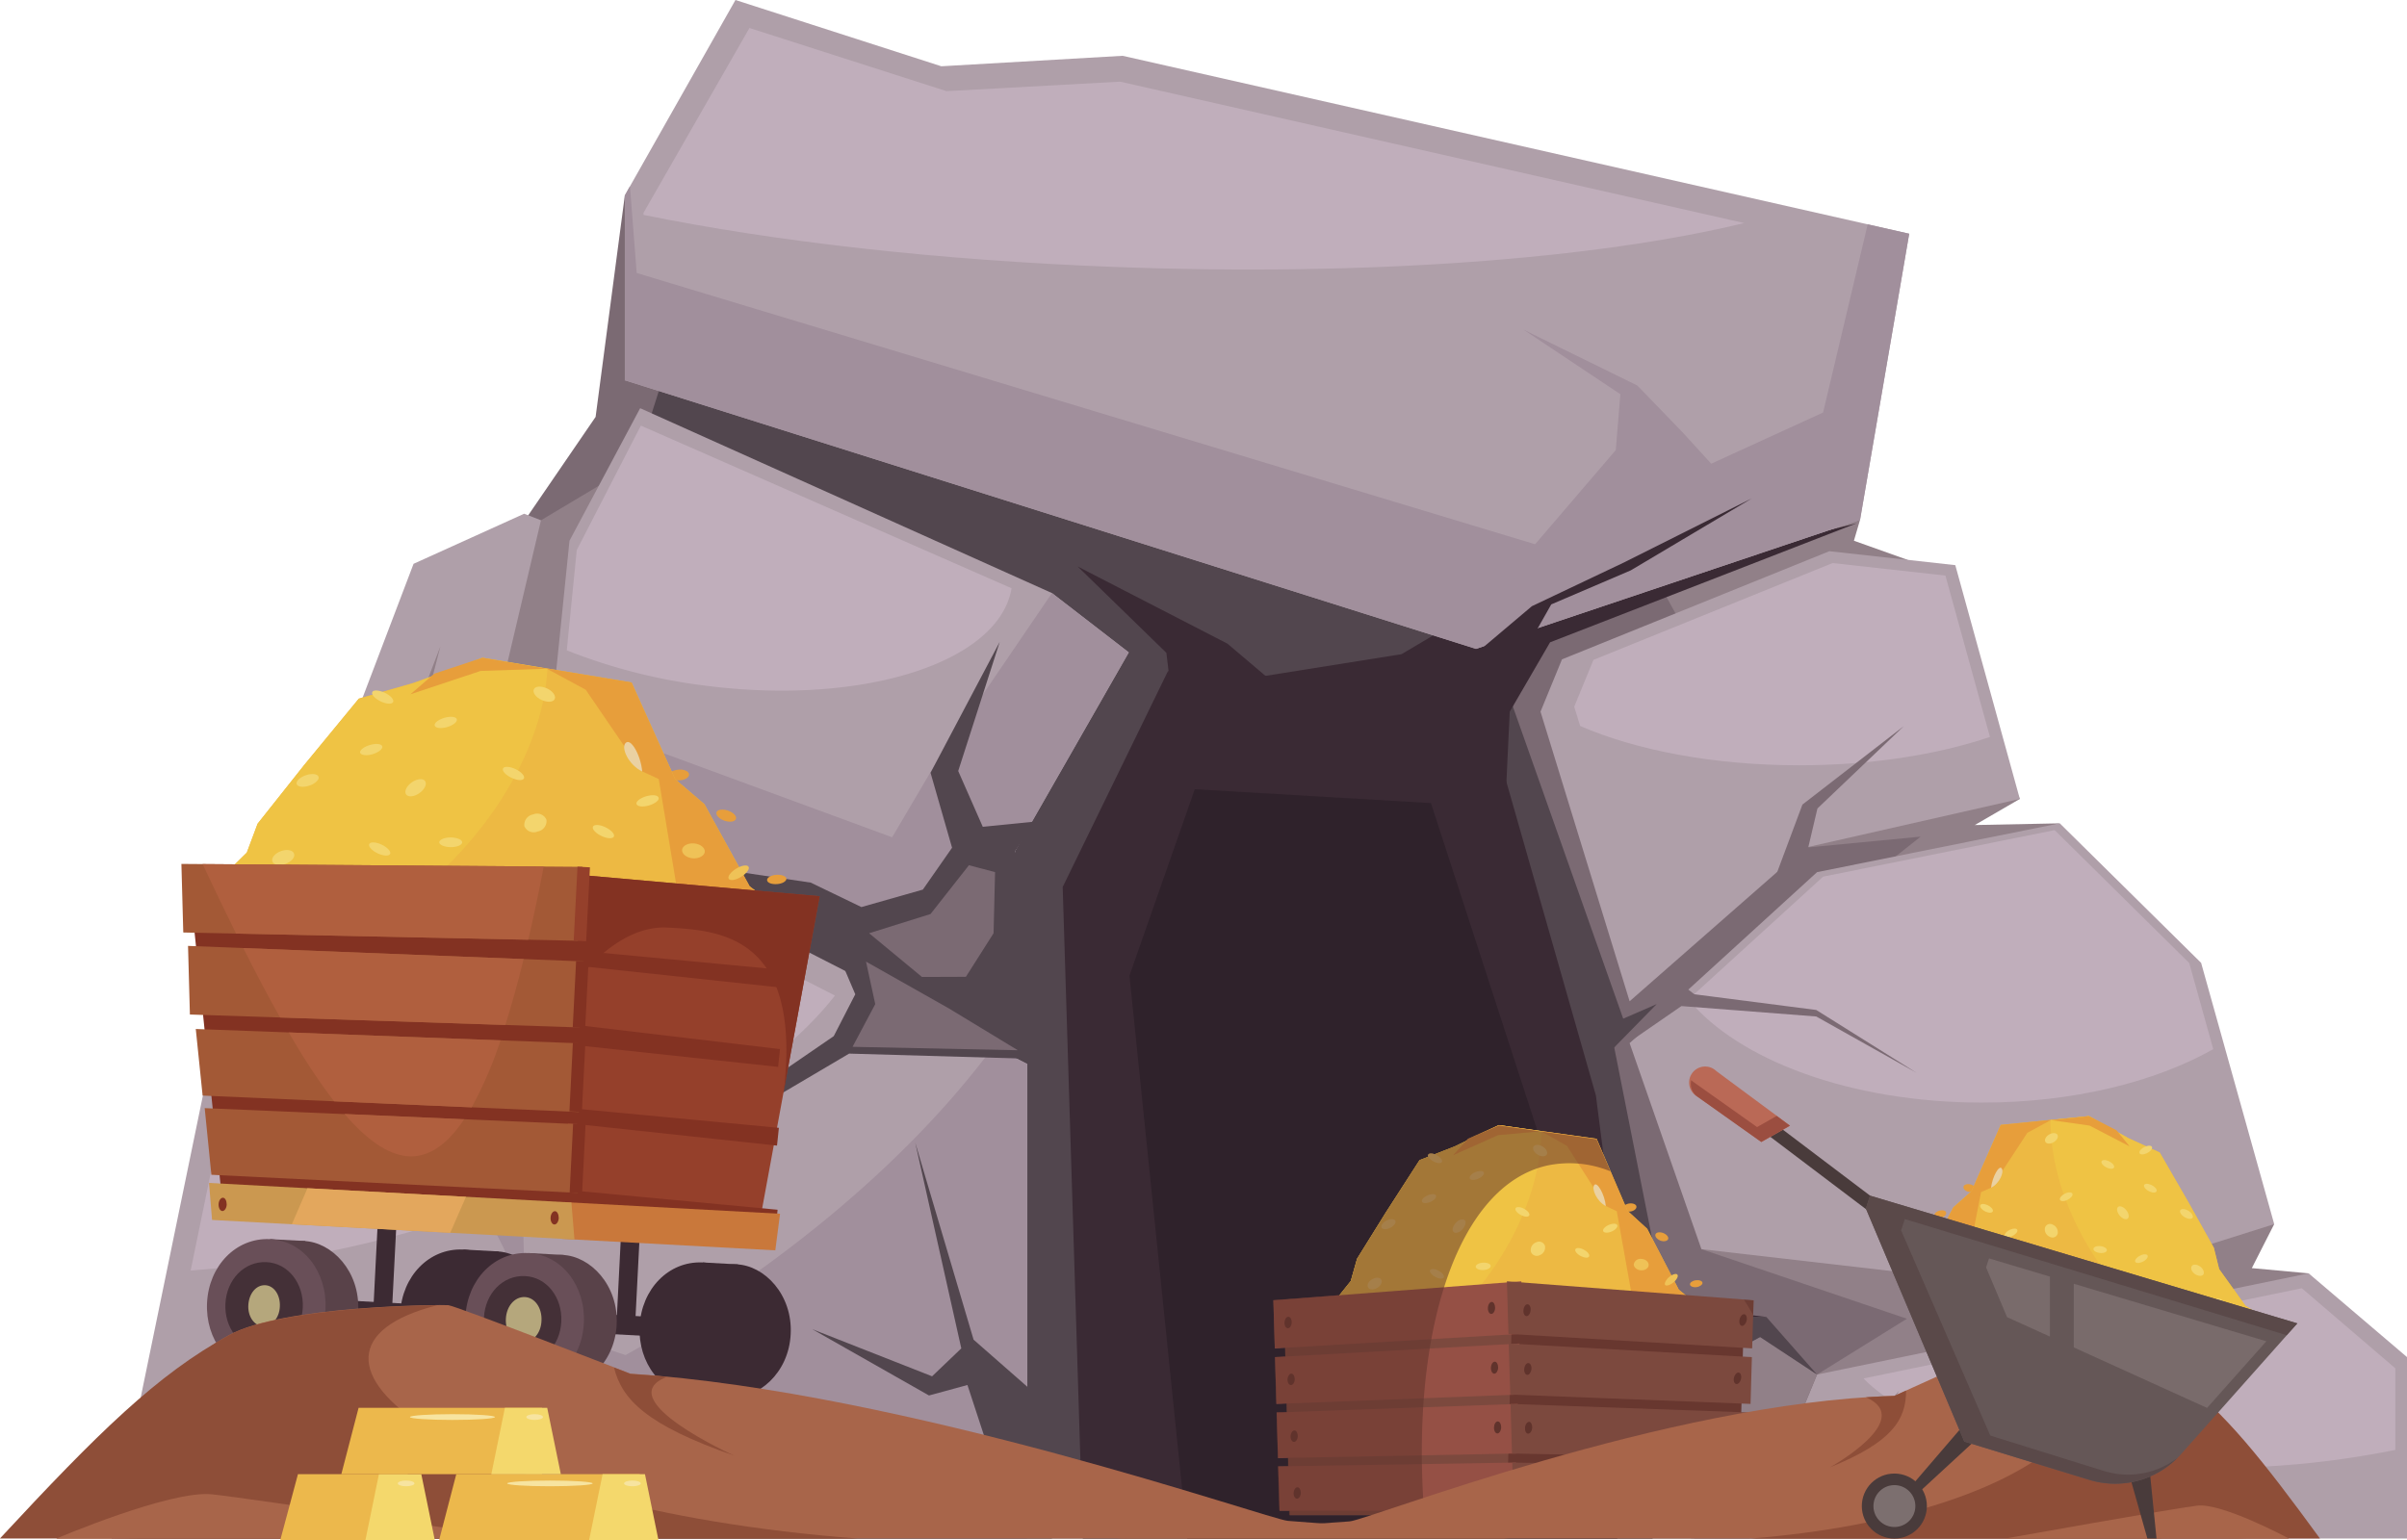 <svg xmlns="http://www.w3.org/2000/svg" xmlns:xlink="http://www.w3.org/1999/xlink" viewBox="0 0 450.6 288.47"><defs><style>.cls-1{fill:none;}.cls-2{isolation:isolate;}.cls-3{fill:#7b6a73;}.cls-4{fill:#52464e;}.cls-5{fill:#3a2a34;}.cls-6{fill:#2f222b;}.cls-7{fill:#918088;}.cls-8{fill:#af9fa9;}.cls-9{fill:#c0aebb;}.cls-10{fill:#a18f9c;}.cls-11{clip-path:url(#clip-path);}.cls-12{fill:#e79e3b;}.cls-13{fill:#edb943;}.cls-14{fill:#efc344;}.cls-15{fill:#ead1a2;}.cls-16{fill:#efc257;}.cls-17{fill:#f3d56d;}.cls-18{fill:#3c2a33;}.cls-19{fill:#95402b;}.cls-20{fill:#833222;}.cls-21{fill:#c9783b;}.cls-22{fill:#cb9850;}.cls-23{fill:#594249;}.cls-24{fill:#694f58;}.cls-25{fill:#443037;}.cls-26{fill:#b5a77c;}.cls-27{fill:#a35936;}.cls-28{fill:#b05f3e;}.cls-29{fill:#e3a75d;}.cls-30{fill:#a8654a;}.cls-31{fill:#8e4e38;}.cls-32{fill:#ecb84c;}.cls-33{fill:#f4d86c;}.cls-34{fill:#f7e4a0;}.cls-35{fill:#7c493e;}.cls-36{fill:#68372f;}.cls-37{fill:#955045;}.cls-38{fill:#60332c;}.cls-39{opacity:0.53;mix-blend-mode:multiply;}.cls-40{clip-path:url(#clip-path-2);}.cls-41{fill:#493b3b;}.cls-42{fill:#655757;}.cls-43{fill:#5a4949;}.cls-44{fill:#796b6b;}.cls-45{fill:#ba6956;}.cls-46{fill:#9b4e40;}.cls-47{fill:#7c6f6f;}</style><clipPath id="clip-path" transform="translate(-74.7 -155.76)"><rect id="SVGID" class="cls-1" x="107.04" y="269.79" width="138.23" height="54.25"/></clipPath><clipPath id="clip-path-2" transform="translate(-74.7 -155.76)"><rect id="SVGID-2" data-name="SVGID" class="cls-1" x="424.82" y="352.43" width="84.17" height="48.68" transform="translate(768.92 895.17) rotate(-159.13)"/></clipPath></defs><g class="cls-2"><g id="Layer_1" data-name="Layer 1"><polygon class="cls-3" points="57.65 157.53 57.14 162.34 44.85 171.82 62.32 199.58 73.54 171.82 74.69 147.97 57.65 157.53"/><polygon class="cls-3" points="97.41 98.65 111.5 78.07 116.97 36.59 140.55 73.5 133.36 94.73 103.16 106.81 97.41 98.65"/><polygon class="cls-4" points="305.64 92.77 123.56 72.52 98.2 152.14 108.91 288.11 404.67 288.11 305.64 92.77"/><polygon class="cls-3" points="302.19 196.14 311.75 244.38 320.31 254.79 317.15 288.11 344.47 288.11 397.96 264.26 363.27 156.32 312.1 102.14 285.22 115.88 283.21 132.29 304.42 192.31 302.19 196.14"/><polygon class="cls-5" points="276.95 128.7 218.64 125.69 198.94 166.1 202.71 288.11 309.38 288.11 298.76 205.14 276.95 128.7"/><polygon class="cls-6" points="267.88 150.39 223.67 147.79 211.44 182.7 222.25 288.11 302.77 288.11 289.33 216.43 267.88 150.39"/><polygon class="cls-7" points="52.54 191.42 78.43 111.06 123.3 84.28 138.25 111.06 102.01 146.34 111.36 155.32 100.36 152.22 52.54 191.42"/><polygon class="cls-7" points="378.12 149.61 357.13 104.85 347.06 101.26 348.21 97.34 315 80.97 311.01 110.05 337.86 158.75 359.56 156.67 342.46 170.18 385.6 154.18 369.69 154.5 378.12 149.61"/><polygon class="cls-8" points="192.32 199.26 100.36 152.22 44.85 171.82 20.9 288.11 192.32 288.11 192.32 199.26"/><path class="cls-9" d="M175.35,313.71l-52.3,18.46-12.66,61.51a207.2,207.2,0,0,0,47.56-9.2C191.66,374,219.1,357.55,231,342.19Z" transform="translate(-74.7 -155.76)"/><polygon class="cls-8" points="186 188.8 102.01 146.34 106.61 101.26 119.84 76.44 196.93 111.06 211.31 122.17 190.02 159.41 186 188.8"/><polygon class="cls-10" points="196.93 111.06 174.84 143.5 167.01 156.79 103.34 133.37 102.01 146.34 186 188.8 190.02 159.41 211.31 122.17 196.93 111.06"/><path class="cls-9" d="M264.07,265.92l-69.4-30.46-12,23.31-1.87,18.77a105.28,105.28,0,0,0,26.35,6.67C236.57,287.89,261.75,279.73,264.07,265.92Z" transform="translate(-74.7 -155.76)"/><path class="cls-5" d="M356.47,307.9c0-1,.86-18.86.86-18.86l7.55-13,57.38-22.29L347,272.38l-9.92,5.88L311,282.42Z" transform="translate(-74.7 -155.76)"/><polygon class="cls-8" points="116.97 71.21 276.31 121.51 348.21 97.34 357.41 43.77 210.16 10.45 176.22 12.41 137.68 0 116.97 36.59 116.97 71.21"/><polygon class="cls-10" points="349.64 42.01 341.29 77.25 287.38 101.92 119.19 51.12 117.93 34.88 116.97 36.59 116.97 71.21 276.31 121.51 348.21 97.34 357.41 43.77 349.64 42.01"/><path class="cls-9" d="M284.39,171.05l-32.5,1.78L215,161l-19.83,34.61V196c24.61,5,55,8.48,88,9.74,47.78,1.82,90.47-1.52,118.05-8.21Z" transform="translate(-74.7 -155.76)"/><polygon class="cls-7" points="357.41 230.29 318.51 233.92 356.98 246.95 340.16 257.4 359.71 273.08 423.28 264.26 432.19 238.45 421.55 237.47 425.74 229.23 409.47 228.33 357.41 230.29"/><polygon class="cls-8" points="305.07 195.34 318.51 233.92 386.18 241.72 425.74 229.23 412.06 180.31 385.6 154.18 340.16 163.32 305.07 195.34"/><polygon class="cls-8" points="305.07 187.5 337.86 158.75 378.12 149.61 366.04 105.83 342.46 103.22 292.41 123.47 288.39 133.27 305.07 187.5"/><polygon class="cls-8" points="432.19 238.45 340.16 257.4 327.5 288.11 450.6 288.11 450.6 254.13 432.19 238.45"/><path class="cls-9" d="M423.57,413.89c9.34,9.74,34.92,16.75,65,16.75a169.85,169.85,0,0,0,34.55-3.37V412L505.61,397Z" transform="translate(-74.7 -155.76)"/><polygon class="cls-8" points="77.42 105.58 57.65 157.53 62.18 160.22 90 145.28 101.27 97.43 98.13 96.2 77.42 105.58"/><polygon class="cls-4" points="299.46 198.93 310.14 188.03 298.6 193.05 299.46 198.93"/><polygon class="cls-7" points="316.29 267.53 320.31 254.79 329.51 250.38 340.16 257.4 327.5 288.11 316.57 288.11 316.29 267.53"/><polygon class="cls-4" points="317.72 256.75 329.51 250.38 340.16 257.4 330.67 246.62 307.66 246.13 317.72 256.75"/><path class="cls-10" d="M187.23,412c-32.71,17.38-65.08,25.9-90.31,25.45l-1.32,6.41H267V355l-6.34-3.24C244.67,373.35,218.85,395.2,187.23,412Z" transform="translate(-74.7 -155.76)"/><polygon class="cls-5" points="219.65 133.03 218.35 122.25 201.74 106.08 229.78 120.53 243.37 132.05 219.65 133.03"/><path class="cls-9" d="M447.23,293.76l-8.34-30.22-21.12-2.34L373,279.33l-3.6,8.77,1.11,3.61c10.46,4.54,25,7.36,41,7.36C425,299.07,437.4,297.08,447.23,293.76Z" transform="translate(-74.7 -155.76)"/><polygon class="cls-5" points="305.07 257.89 305.64 244.5 310.96 246.2 330.67 246.62 311.75 244.38 305.79 239.76 298.45 213.63 305.07 257.89"/><path class="cls-9" d="M484.54,336.11l-25.2-24.9L416,319.92l-25.22,23c9.36,11.37,30.44,19.31,54.95,19.31,17,0,32.36-3.83,43.3-10Z" transform="translate(-74.7 -155.76)"/><polygon class="cls-7" points="393.29 244.25 386.61 242.54 387.04 228.08 398.04 214.12 384.23 226.12 375.61 242.29 383.59 245.97 393.29 244.25"/><polygon class="cls-7" points="332.89 264.1 333.54 275.37 346.7 270.47 355.54 260.42 347.99 273.16 337.64 279.29 337.86 284.43 420.69 288.11 321.03 288.11 332.89 264.1"/><polygon class="cls-10" points="277.46 118.25 287.38 101.92 302.48 84.28 303.34 73.82 285.22 61.74 306.51 72.19 315 80.97 326.35 93.42 277.46 118.25"/><polygon class="cls-3" points="304.31 195.62 314.77 188.4 340.01 190.35 358.78 200.89 340.01 189.13 317.19 186.19 314.34 183.99 304.31 195.62"/><polygon class="cls-3" points="346.05 160.47 338.5 158.75 340.23 151.4 356.41 135.97 337.42 150.67 331.38 166.84 337.42 161.45 346.05 160.47"/><polygon class="cls-5" points="277.02 121.76 286.77 113.52 303.99 105.34 327.93 93.34 305.28 106.81 290.4 113.18 286.52 120.04 277.02 121.76"/><polygon class="cls-4" points="131.92 162.34 151.77 165.28 161.26 169.86 172.76 166.59 178.23 158.75 174.2 144.71 187.15 120.21 179.38 144.38 183.98 154.83 193.76 153.85 190.02 159.41 189.16 192.07 131.92 162.34"/><polygon class="cls-3" points="180.82 182.92 172.6 182.95 162.7 174.76 174.2 171.16 181.39 162.02 186.28 163.32 186 174.76 180.82 182.92"/><polygon class="cls-4" points="20.9 288.11 196.93 288.11 196.35 276.02 192.32 259.69 182.26 250.87 171.33 213.96 179.96 252.5 174.49 257.73 152.06 248.91 173.91 261.32 181.11 259.36 186.57 276.02 176.5 285.49 20.9 288.11"/><polygon class="cls-4" points="193.19 198.28 158.96 197.3 145.56 205.21 124.16 227.02 142.28 203.5 156.08 194.03 160.11 186.19 155.51 175.41 193.19 198.28"/><polygon class="cls-3" points="162.12 180.07 163.85 188.03 159.6 196.03 190.54 196.67 177.62 188.83 162.12 180.07"/><polygon class="cls-7" points="93.45 142.34 86.77 143.81 78.79 135.23 82.45 121.02 75.98 137.93 72.1 154.1 72.96 157.77 94.32 148.46 93.45 142.34"/><polygon class="cls-8" points="76.85 145.77 75.55 153.12 77.06 155.32 88.71 151.4 87.42 146.99 83.96 146.26 78.14 140.38 76.85 145.77"/><polygon class="cls-10" points="95.83 277.82 111.36 259.69 93.24 248.42 94.53 234.21 76.85 198.93 97.98 231.27 98.42 247.44 118.69 254.3 120.42 270.47 95.83 277.82"/><g class="cls-11"><path class="cls-12" d="M212.48,309.1c.16-.53-.53-1.23-1.54-1.56s-2-.17-2.12.36.53,1.23,1.54,1.56S212.32,309.63,212.48,309.1Z" transform="translate(-74.7 -155.76)"/><path class="cls-12" d="M203.7,300.78c0-.56-.91-1-2-.89s-1.89.57-1.85,1.12.91.95,2,.89S203.73,301.33,203.7,300.78Z" transform="translate(-74.7 -155.76)"/><path class="cls-12" d="M221.91,320.32c0-.47-.86-.8-1.85-.74s-1.79.5-1.76,1,.85.8,1.85.74S221.94,320.79,221.91,320.32Z" transform="translate(-74.7 -155.76)"/><polygon class="cls-13" points="26.85 172.75 156.81 178.55 140.34 165.98 131.87 150.6 126.4 145.92 118.24 127.8 90.33 123.17 77.4 127.88 67.17 130.81 56.96 143.24 48.23 154.26 46.19 159.67 37.13 168.56 26.85 172.75"/><path class="cls-14" d="M142.89,329.88C163,318,176.24,298.19,177.19,281l-12.16-2-12.93,4.7-10.23,2.93L131.66,299l-8.74,11-2,5.4-9,8.9-10.28,4.19,40.55,1.81Z" transform="translate(-74.7 -155.76)"/><polygon class="cls-12" points="120.04 144.37 123.32 145.88 126.81 166.91 135.71 177.61 156.81 178.55 140.34 165.98 131.87 150.6 126.4 145.92 118.24 127.8 102.23 125.15 109.65 129.16 120.04 144.37"/><path class="cls-15" d="M194.92,300.23c-2.57-1.26-4-4.43-3.11-5.33C192.83,293.84,194.69,297.33,194.92,300.23Z" transform="translate(-74.7 -155.76)"/><polygon class="cls-12" points="90.33 123.17 81.31 126.15 76.84 130.01 89.98 125.64 102.38 125.23 90.33 123.17"/><path class="cls-16" d="M214.84,318.08c-.24-.43-1.27-.29-2.3.33s-1.67,1.47-1.43,1.9,1.26.29,2.29-.33S215.08,318.52,214.84,318.08Z" transform="translate(-74.7 -155.76)"/><path class="cls-16" d="M221.76,326.35c0-.5-1-.84-2.2-.76s-2.12.55-2.09,1.05,1,.84,2.21.76S221.79,326.85,221.76,326.35Z" transform="translate(-74.7 -155.76)"/><path class="cls-17" d="M200.79,324.38c-.13-.48-1.16-.6-2.31-.27s-2,1-1.84,1.46,1.16.61,2.3.28S200.91,324.87,200.79,324.38Z" transform="translate(-74.7 -155.76)"/><path class="cls-13" d="M210.49,329.42c0-.5-1-.9-2.16-.9s-2.14.41-2.14.91,1,.9,2.15.9S210.49,329.92,210.49,329.42Z" transform="translate(-74.7 -155.76)"/><path class="cls-17" d="M177,309.27a1.9,1.9,0,0,0-2.49-1,2,2,0,0,0-1.65,2.2,1.9,1.9,0,0,0,2.49,1A2,2,0,0,0,177,309.27Z" transform="translate(-74.7 -155.76)"/><path class="cls-17" d="M146.27,295.53c-.13-.48-1.16-.6-2.3-.27s-2,1-1.85,1.46,1.16.61,2.3.28S146.39,296,146.27,295.53Z" transform="translate(-74.7 -155.76)"/><path class="cls-17" d="M198,305.14c-.12-.49-1.15-.61-2.3-.28s-2,1-1.84,1.47,1.16.6,2.3.27S198.16,305.62,198,305.14Z" transform="translate(-74.7 -155.76)"/><path class="cls-17" d="M160.22,290.45c-.13-.48-1.16-.61-2.3-.28s-2,1-1.84,1.47,1.15.61,2.3.28S160.35,290.93,160.22,290.45Z" transform="translate(-74.7 -155.76)"/><path class="cls-17" d="M189.63,312.41c.19-.46-.53-1.24-1.61-1.75s-2.12-.55-2.32-.09.53,1.24,1.61,1.75S189.43,312.86,189.63,312.41Z" transform="translate(-74.7 -155.76)"/><path class="cls-17" d="M147.74,315.66c.2-.45-.52-1.23-1.61-1.74s-2.12-.55-2.31-.09.52,1.24,1.6,1.74S147.54,316.12,147.74,315.66Z" transform="translate(-74.7 -155.76)"/><path class="cls-17" d="M134.34,301.23c-.17-.55-1.22-.69-2.35-.31s-1.92,1.11-1.75,1.66,1.21.68,2.34.31S134.5,301.77,134.34,301.23Z" transform="translate(-74.7 -155.76)"/><path class="cls-17" d="M129.75,315.62c-.21-.67-1.3-.89-2.42-.49s-1.86,1.25-1.65,1.92,1.3.89,2.42.5S130,316.29,129.75,315.62Z" transform="translate(-74.7 -155.76)"/><path class="cls-17" d="M178.55,286.66c.26-.62-.4-1.52-1.49-2s-2.17-.42-2.43.19.4,1.52,1.48,2S178.28,287.27,178.55,286.66Z" transform="translate(-74.7 -155.76)"/><path class="cls-17" d="M171.23,320.91c0-.5-1-.9-2.14-.9s-2.15.4-2.15.9,1,.9,2.14.91S171.23,321.41,171.23,320.91Z" transform="translate(-74.7 -155.76)"/><path class="cls-17" d="M148.06,326.54c0-.5-1-.91-2.15-.91s-2.15.4-2.15.9,1,.91,2.15.91S148.06,327,148.06,326.54Z" transform="translate(-74.7 -155.76)"/><path class="cls-17" d="M185.27,326.29a2.23,2.23,0,1,0-2.15,1.65A2,2,0,0,0,185.27,326.29Z" transform="translate(-74.7 -155.76)"/><path class="cls-17" d="M161.23,313.49c0-.5-1-.9-2.15-.91s-2.15.41-2.15.91,1,.9,2.15.91S161.23,314,161.23,313.49Z" transform="translate(-74.7 -155.76)"/><path class="cls-17" d="M172.79,301.51c.19-.46-.53-1.24-1.61-1.74s-2.12-.55-2.32-.09.53,1.23,1.61,1.74S172.59,302,172.79,301.51Z" transform="translate(-74.7 -155.76)"/><path class="cls-17" d="M154.31,302.06c-.36-.58-1.46-.51-2.46.16s-1.51,1.69-1.15,2.27,1.46.51,2.45-.16S154.67,302.64,154.31,302.06Z" transform="translate(-74.7 -155.76)"/><path class="cls-17" d="M121.39,323.52c-.36-.58-1.46-.51-2.46.17s-1.51,1.69-1.15,2.27,1.46.5,2.45-.17S121.75,324.1,121.39,323.52Z" transform="translate(-74.7 -155.76)"/><path class="cls-17" d="M148.3,287.21c.2-.46-.52-1.24-1.61-1.74s-2.12-.55-2.31-.1.52,1.24,1.61,1.75S148.11,287.67,148.3,287.21Z" transform="translate(-74.7 -155.76)"/><path class="cls-16" d="M206.64,315.27c.06-.77-.85-1.47-2-1.57s-2.19.45-2.25,1.21.85,1.48,2,1.58S206.58,316,206.64,315.27Z" transform="translate(-74.7 -155.76)"/></g><path class="cls-18" d="M222.72,405.59c.38-7.38-4.9-12.87-10.16-13.07s-9.53,5.09-9.88,12,3.34,12.79,8.61,13S222.35,413,222.72,405.59Z" transform="translate(-74.7 -155.76)"/><polygon class="cls-18" points="136.99 252.58 133.01 252.37 130.42 261.4 136.52 261.74 136.99 252.58"/><polygon class="cls-18" points="138.15 236.77 131.54 236.41 133.71 245.71 137.69 245.92 138.15 236.77"/><path class="cls-18" d="M216.61,405.26c.35-6.9-4.13-12.83-10.45-13.09s-11.37,5-11.72,11.9,4.13,12.83,10.45,13.09S216.26,412.16,216.61,405.26Z" transform="translate(-74.7 -155.76)"/><path class="cls-18" d="M212.36,405c.23-4.5-2.7-8.38-6.83-8.55s-7.43,3.26-7.66,7.77,2.7,8.39,6.83,8.55S212.13,409.54,212.36,405Z" transform="translate(-74.7 -155.76)"/><path class="cls-18" d="M208.07,404.8c.11-2.12-1.07-3.94-2.76-4s-3,1.56-3.15,3.68,1.08,3.94,2.76,4S208,406.92,208.07,404.8Z" transform="translate(-74.7 -155.76)"/><path class="cls-18" d="M177.91,403.17c.38-7.38-4.9-12.87-10.17-13.07s-9.52,5.09-9.87,12,3.34,12.79,8.6,13S177.54,410.55,177.91,403.17Z" transform="translate(-74.7 -155.76)"/><polygon class="cls-18" points="92.17 250.16 88.2 249.95 85.61 258.99 91.71 259.32 92.17 250.16"/><polygon class="cls-18" points="93.34 234.35 86.73 233.99 88.9 243.29 92.87 243.5 93.34 234.35"/><path class="cls-18" d="M171.79,402.84c.35-6.9-4.13-12.83-10.45-13.09s-11.37,5-11.72,11.9,4.14,12.83,10.45,13.09S171.44,409.74,171.79,402.84Z" transform="translate(-74.7 -155.76)"/><path class="cls-18" d="M167.55,402.61c.22-4.5-2.7-8.38-6.83-8.55s-7.43,3.27-7.66,7.77,2.7,8.39,6.83,8.56S167.32,407.12,167.55,402.61Z" transform="translate(-74.7 -155.76)"/><path class="cls-18" d="M163.26,402.38c.11-2.12-1.08-3.94-2.76-4s-3,1.56-3.15,3.68,1.07,3.94,2.76,4S163.15,404.51,163.26,402.38Z" transform="translate(-74.7 -155.76)"/><polygon class="cls-18" points="118.94 247.3 120 226.51 116.5 226.33 115.45 247.11 118.94 247.3"/><polygon class="cls-18" points="73.41 244.85 74.47 224.06 70.97 223.87 69.92 244.66 73.41 244.85"/><polygon class="cls-18" points="137.32 247.44 59.88 243.26 59.7 246.87 137.13 251.05 137.32 247.44"/><polygon class="cls-19" points="106.88 163.69 153.44 167.83 141.5 232.7 83.17 229.55 106.88 163.69"/><path class="cls-20" d="M167.89,376.6c.92-18,15.67-48,31.78-47.14,9.58.52,25.14,1.36,21.78,30.48l6.69-36.35-46.56-4.14-23.71,65.87,10.74.58A36.57,36.57,0,0,1,167.89,376.6Z" transform="translate(-74.7 -155.76)"/><path class="cls-20" d="M180.5,351.26l39.87,4.29.35-3.33L178,347.15Z" transform="translate(-74.7 -155.76)"/><path class="cls-20" d="M182,336.52l39.87,4.28.35-3.32-39.62-3.74Z" transform="translate(-74.7 -155.76)"/><path class="cls-20" d="M180.29,366l39.87,4.29.35-3.33-39.63-3.74Z" transform="translate(-74.7 -155.76)"/><path class="cls-20" d="M180.05,381.35c.27,0,39.87,4.28,39.87,4.28l.35-3.33-39.63-3.73Z" transform="translate(-74.7 -155.76)"/><polygon class="cls-20" points="107.06 163.7 35.21 162.81 41.85 227.32 106.05 230.79 107.06 163.7"/><polygon class="cls-21" points="105.79 225.12 146.03 227.29 145.14 234.14 104.89 231.97 105.79 225.12"/><polygon class="cls-22" points="106.97 225.18 39.13 221.52 39.7 228.45 107.54 232.11 106.97 225.18"/><path class="cls-23" d="M190.14,403.83c.38-7.38-4.9-12.87-10.16-13.07s-9.52,5.09-9.87,12,3.33,12.79,8.6,13S189.77,411.21,190.14,403.83Z" transform="translate(-74.7 -155.76)"/><polygon class="cls-23" points="104.41 250.82 100.44 250.61 97.84 259.65 103.94 259.98 104.41 250.82"/><polygon class="cls-23" points="105.57 235.01 98.96 234.65 101.14 243.95 105.11 244.16 105.57 235.01"/><path class="cls-24" d="M184,403.5c.35-6.9-4.13-12.83-10.45-13.09s-11.37,5-11.72,11.9,4.13,12.83,10.45,13.09S183.68,410.4,184,403.5Z" transform="translate(-74.7 -155.76)"/><path class="cls-25" d="M179.78,403.27c.23-4.5-2.7-8.38-6.83-8.55s-7.43,3.27-7.65,7.77,2.69,8.39,6.82,8.56S179.55,407.78,179.78,403.27Z" transform="translate(-74.7 -155.76)"/><path class="cls-26" d="M176.07,403.07c.12-2.34-1.21-4.34-3.12-4.42s-3.43,1.72-3.55,4.06,1.22,4.35,3.12,4.43S176,405.42,176.07,403.07Z" transform="translate(-74.7 -155.76)"/><path class="cls-23" d="M141.75,401.22c.37-7.38-4.91-12.87-10.17-13.07s-9.52,5.09-9.87,12,3.33,12.79,8.6,13S141.37,408.6,141.75,401.22Z" transform="translate(-74.7 -155.76)"/><polygon class="cls-23" points="56.01 248.21 52.04 248 49.45 257.04 55.54 257.37 56.01 248.21"/><polygon class="cls-23" points="57.17 232.4 50.56 232.04 52.74 241.34 56.71 241.55 57.17 232.4"/><path class="cls-24" d="M135.63,400.89c.35-6.9-4.13-12.83-10.45-13.09s-11.37,5-11.72,11.9,4.13,12.83,10.45,13.09S135.28,407.79,135.63,400.89Z" transform="translate(-74.7 -155.76)"/><path class="cls-25" d="M131.38,400.66c.23-4.5-2.7-8.38-6.83-8.55s-7.42,3.26-7.65,7.77,2.7,8.39,6.82,8.55S131.15,405.17,131.38,400.66Z" transform="translate(-74.7 -155.76)"/><path class="cls-26" d="M127.09,400.43c.11-2.12-1.07-3.94-2.76-4s-3,1.56-3.14,3.68,1.07,3.94,2.75,4S127,402.56,127.09,400.43Z" transform="translate(-74.7 -155.76)"/><polygon class="cls-27" points="109.06 162.32 33.96 161.78 34.31 174.62 108.17 176.17 109.06 162.32"/><polygon class="cls-27" points="109.32 180.04 35.2 177.13 35.55 189.98 108.51 192.4 109.32 180.04"/><polygon class="cls-27" points="36.65 192.69 108.17 195.36 108.37 208.24 37.93 205.16 36.65 192.69"/><polygon class="cls-27" points="38.32 207.51 107.95 210.5 108.14 223.38 39.57 219.99 38.32 207.51"/><polygon class="cls-20" points="109.62 210.53 107.29 210.4 106.64 223.3 108.97 223.43 109.62 210.53"/><polygon class="cls-20" points="109.58 195.33 107.25 195.21 106.6 208.11 108.93 208.23 109.58 195.33"/><polygon class="cls-20" points="110.18 180.09 107.85 179.96 107.22 192.39 109.55 192.52 110.18 180.09"/><polygon class="cls-19" points="110.44 162.42 108.11 162.29 107.4 176.13 109.73 176.26 110.44 162.42"/><path class="cls-28" d="M118.9,330.59l54.7,1.15q1.46-6.3,2.89-13.71l-63.86-.46C114.77,322.12,116.86,326.48,118.9,330.59Z" transform="translate(-74.7 -155.76)"/><path class="cls-28" d="M127.13,346.3l42.17,1.4q1.74-5.49,3.43-12.34l-52.48-2.06C122.61,338,124.9,342.34,127.13,346.3Z" transform="translate(-74.7 -155.76)"/><path class="cls-28" d="M137.24,362,163,363.13a75,75,0,0,0,5.4-12.55l-39.63-1.48A116.48,116.48,0,0,0,137.24,362Z" transform="translate(-74.7 -155.76)"/><path class="cls-28" d="M161.59,365.36l-22.4-1C147.48,374,154.85,375.48,161.59,365.36Z" transform="translate(-74.7 -155.76)"/><polygon class="cls-29" points="54.63 229.26 84.29 230.86 87.23 224.12 57.56 222.51 54.63 229.26"/><path class="cls-20" d="M179.3,383.86c0-.69-.28-1.27-.7-1.29s-.79.52-.83,1.2.28,1.27.7,1.29S179.26,384.55,179.3,383.86Z" transform="translate(-74.7 -155.76)"/><path class="cls-20" d="M117.14,381.34c0-.69-.27-1.27-.69-1.29s-.8.52-.83,1.2.28,1.27.7,1.29S117.11,382,117.14,381.34Z" transform="translate(-74.7 -155.76)"/><path class="cls-30" d="M85.27,443.87h271.9s-38-3.1-41.37-3.31S244.41,416.35,192.72,413c0,0-32.46-12.63-34.09-12.83-.9-.12-30.85,0-41.08,5.61C104.15,413.14,103.65,424.07,85.27,443.87Z" transform="translate(-74.7 -155.76)"/><path class="cls-31" d="M156.53,400.19c-7.1.06-30.24.86-39,5.63-13.4,7.32-24.48,18.25-42.85,38.05H235.24C158.83,438.08,122.42,408.87,156.53,400.19Z" transform="translate(-74.7 -155.76)"/><path class="cls-31" d="M212.16,428.35s-23.54-10.62-12.58-14.76c-2.32-.22-4.61-.41-6.86-.55l-3.08-1.2C191.13,417.8,195.65,422.6,212.16,428.35Z" transform="translate(-74.7 -155.76)"/><path class="cls-30" d="M85.27,443.87h86.11s-49.22-7.45-57-8.28S85.27,443.87,85.27,443.87Z" transform="translate(-74.7 -155.76)"/><polygon class="cls-32" points="76.32 276.05 55.78 276.05 52.45 288.47 76.32 288.47 76.32 276.05"/><polygon class="cls-33" points="78.87 276.05 70.94 276.05 68.4 288.47 81.41 288.47 78.87 276.05"/><polygon class="cls-32" points="119.76 276.05 85.42 276.05 82.19 288.47 119.76 288.47 119.76 276.05"/><polygon class="cls-33" points="120.74 276.05 112.81 276.05 110.27 288.47 123.28 288.47 120.74 276.05"/><path class="cls-34" d="M185.65,433.55c0-.3-3.56-.54-8-.54s-8,.24-8,.54,3.57.53,8,.53S185.65,433.84,185.65,433.55Z" transform="translate(-74.7 -155.76)"/><path class="cls-34" d="M194.65,433.55c0-.3-.7-.54-1.56-.54s-1.56.24-1.56.54.69.53,1.56.53S194.65,433.84,194.65,433.55Z" transform="translate(-74.7 -155.76)"/><polygon class="cls-32" points="101.47 263.63 67.13 263.63 63.9 276.05 101.47 276.05 101.47 263.63"/><polygon class="cls-33" points="102.44 263.63 94.52 263.63 91.98 276.05 104.99 276.05 102.44 263.63"/><ellipse class="cls-34" cx="84.7" cy="265.36" rx="7.96" ry="0.54"/><ellipse class="cls-34" cx="100.09" cy="265.36" rx="1.56" ry="0.54"/><path class="cls-34" d="M152.29,433.55c0-.3-.7-.54-1.56-.54s-1.56.24-1.56.54.7.53,1.56.53S152.29,433.84,152.29,433.55Z" transform="translate(-74.7 -155.76)"/><path class="cls-12" d="M387,387.75c.09-.41-.38-.91-1.05-1.13s-1.27-.06-1.36.35.38.91,1,1.13S386.89,388.16,387,387.75Z" transform="translate(-74.7 -155.76)"/><path class="cls-12" d="M381.05,381.73c0-.42-.62-.69-1.31-.61s-1.21.49-1.17.91.61.7,1.3.61S381.08,382.15,381.05,381.73Z" transform="translate(-74.7 -155.76)"/><path class="cls-12" d="M393.41,396c0-.36-.58-.58-1.23-.5s-1.14.44-1.11.79.58.58,1.22.5S393.44,396.31,393.41,396Z" transform="translate(-74.7 -155.76)"/><polygon class="cls-13" points="240.64 250.5 325.32 250.5 314.28 241.51 308.36 230.11 304.68 226.74 298.89 213.25 280.61 210.69 272.33 214.7 265.75 217.27 259.44 227.06 254.05 235.73 252.87 239.9 247.21 246.97 240.64 250.5"/><path class="cls-14" d="M342.27,405.9c12.75-9.71,20.84-25.2,21-38.33l-8-1.12-8.28,4L340.45,373l-6.31,9.79-5.39,8.67-1.18,4.18-5.66,7.06-6.57,3.53h26.42Z" transform="translate(-74.7 -155.76)"/><polygon class="cls-12" points="300.5 225.78 302.67 226.82 305.5 242.67 311.58 250.5 325.32 250.5 314.28 241.51 308.36 230.11 304.68 226.74 298.89 213.25 288.4 211.78 293.34 214.58 300.5 225.78"/><path class="cls-15" d="M375.32,381.61c-1.7-.87-2.71-3.23-2.17-3.94S375.1,379.41,375.32,381.61Z" transform="translate(-74.7 -155.76)"/><polygon class="cls-12" points="280.61 210.68 274.83 213.25 272.02 216.33 280.45 212.57 288.51 211.84 280.61 210.68"/><path class="cls-16" d="M388.75,394.5c-.16-.33-.83-.18-1.48.32s-1,1.17-.89,1.5.83.17,1.49-.33S388.92,394.82,388.75,394.5Z" transform="translate(-74.7 -155.76)"/><path class="cls-16" d="M393.47,400.54c0-.38-.68-.6-1.45-.5s-1.36.49-1.33.87.69.6,1.46.5S393.51,400.92,393.47,400.54Z" transform="translate(-74.7 -155.76)"/><path class="cls-17" d="M379.78,399.76c-.1-.36-.77-.42-1.51-.13s-1.25.81-1.16,1.17.77.43,1.51.14S379.87,400.12,379.78,399.76Z" transform="translate(-74.7 -155.76)"/><path class="cls-13" d="M386.22,403.26c0-.38-.65-.66-1.42-.62s-1.39.39-1.37.77.65.65,1.42.61S386.23,403.64,386.22,403.26Z" transform="translate(-74.7 -155.76)"/><path class="cls-17" d="M363.93,389.08a1.17,1.17,0,0,0-1.65-.68,1.55,1.55,0,0,0-1,1.73,1.17,1.17,0,0,0,1.65.68A1.55,1.55,0,0,0,363.93,389.08Z" transform="translate(-74.7 -155.76)"/><path class="cls-17" d="M343.55,379.69c-.1-.36-.77-.42-1.5-.13s-1.26.81-1.16,1.18.76.42,1.5.13S343.64,380.05,343.55,379.69Z" transform="translate(-74.7 -155.76)"/><path class="cls-17" d="M377.48,385.23c-.1-.36-.77-.42-1.51-.13s-1.25.81-1.16,1.17.77.43,1.51.14S377.57,385.59,377.48,385.23Z" transform="translate(-74.7 -155.76)"/><path class="cls-17" d="M352.49,375.36c-.09-.36-.77-.42-1.5-.14s-1.26.82-1.16,1.18.77.42,1.5.13S352.59,375.72,352.49,375.36Z" transform="translate(-74.7 -155.76)"/><path class="cls-17" d="M372.2,391c.12-.35-.37-.92-1.09-1.27s-1.39-.35-1.51,0,.37.92,1.09,1.27S372.09,391.39,372.2,391Z" transform="translate(-74.7 -155.76)"/><path class="cls-17" d="M345,394.93c.12-.35-.37-.92-1.09-1.27s-1.39-.34-1.51,0,.38.92,1.09,1.27S344.93,395.29,345,394.93Z" transform="translate(-74.7 -155.76)"/><path class="cls-17" d="M335.94,384.42c-.12-.41-.81-.48-1.53-.16s-1.22.92-1.1,1.32.81.48,1.53.16S336.06,384.83,335.94,384.42Z" transform="translate(-74.7 -155.76)"/><path class="cls-17" d="M333.34,395.51c-.16-.5-.87-.63-1.59-.29s-1.18,1-1,1.51.87.64,1.59.3S333.5,396,333.34,395.51Z" transform="translate(-74.7 -155.76)"/><path class="cls-17" d="M364.31,371.85c.16-.47-.3-1.14-1-1.49s-1.42-.24-1.58.23.3,1.15,1,1.49S364.16,372.33,364.31,371.85Z" transform="translate(-74.7 -155.76)"/><path class="cls-17" d="M360.46,398.12c0-.38-.65-.65-1.42-.61s-1.38.38-1.37.76.65.65,1.42.61S360.48,398.5,360.46,398.12Z" transform="translate(-74.7 -155.76)"/><path class="cls-17" d="M345.54,403.18c0-.38-.65-.66-1.42-.62s-1.39.38-1.38.76.65.66,1.42.62S345.55,403.56,345.54,403.18Z" transform="translate(-74.7 -155.76)"/><path class="cls-17" d="M369.73,401.74a1.3,1.3,0,0,0-1.44-1.18,1.36,1.36,0,0,0-1.35,1.32,1.3,1.3,0,0,0,1.44,1.18A1.35,1.35,0,0,0,369.73,401.74Z" transform="translate(-74.7 -155.76)"/><path class="cls-17" d="M353.76,392.83c0-.38-.65-.66-1.42-.62s-1.39.38-1.38.76.65.65,1.42.62S353.77,393.21,353.76,392.83Z" transform="translate(-74.7 -155.76)"/><path class="cls-17" d="M361,383.33c.11-.35-.38-.92-1.09-1.27s-1.4-.34-1.51,0,.37.92,1.09,1.27S360.84,383.69,361,383.33Z" transform="translate(-74.7 -155.76)"/><path class="cls-17" d="M349,384.37c-.25-.42-1-.33-1.59.21s-.94,1.34-.69,1.77,1,.33,1.59-.21S349.2,384.8,349,384.37Z" transform="translate(-74.7 -155.76)"/><path class="cls-17" d="M328.11,401.79c-.25-.43-1-.33-1.59.21s-.94,1.34-.69,1.77,1,.33,1.59-.21S328.36,402.22,328.11,401.79Z" transform="translate(-74.7 -155.76)"/><path class="cls-17" d="M344.65,373.3c.12-.35-.37-.92-1.09-1.27s-1.39-.35-1.51,0,.38.92,1.09,1.27S344.54,373.65,344.65,373.3Z" transform="translate(-74.7 -155.76)"/><path class="cls-16" d="M383.34,392.64c0-.59-.59-1.09-1.36-1.13a1.26,1.26,0,0,0-1.43,1c0,.59.59,1.09,1.36,1.13S383.33,393.23,383.34,392.64Z" transform="translate(-74.7 -155.76)"/><polygon class="cls-35" points="283.05 240.83 240.35 243.75 241.43 283.75 284.13 283.75 283.05 240.83"/><polygon class="cls-36" points="283.17 240.83 326.54 243.75 325.44 283.75 282.07 283.75 283.17 240.83"/><polygon class="cls-37" points="283.79 273.88 239.29 274.6 239.54 282.91 283.52 282.91 283.79 273.88"/><polygon class="cls-37" points="284.12 262.9 239 264.51 239.25 273.04 283.84 272.19 284.12 262.9"/><polygon class="cls-37" points="284.45 251.59 238.69 254.14 238.95 262.9 284.17 261.15 284.45 251.59"/><polygon class="cls-37" points="284.8 239.94 238.38 243.49 238.65 252.5 284.5 249.79 284.8 239.94"/><polygon class="cls-35" points="283.1 273.88 327.37 274.6 327.13 282.91 283.37 282.91 283.1 273.88"/><polygon class="cls-35" points="282.78 262.9 327.66 264.51 327.41 273.04 283.05 272.19 282.78 262.9"/><polygon class="cls-35" points="282.44 251.59 327.96 254.14 327.71 262.9 282.73 261.15 282.44 251.59"/><polygon class="cls-35" points="282.1 239.94 328.28 243.49 328.01 252.5 282.39 249.79 282.1 239.94"/><path class="cls-38" d="M356.3,434.25c0-.62-.26-1.12-.64-1.12s-.69.5-.72,1.12.26,1.13.64,1.13S356.27,434.88,356.3,434.25Z" transform="translate(-74.7 -155.76)"/><path class="cls-38" d="M355.73,423.06c0-.62-.26-1.12-.64-1.12s-.69.5-.71,1.12.26,1.13.63,1.13S355.7,423.69,355.73,423.06Z" transform="translate(-74.7 -155.76)"/><path class="cls-38" d="M355.16,411.88c0-.63-.26-1.13-.63-1.13s-.7.5-.72,1.13.26,1.12.63,1.12S355.13,412.5,355.16,411.88Z" transform="translate(-74.7 -155.76)"/><path class="cls-38" d="M354.59,400.69c0-.63-.26-1.13-.63-1.13s-.7.5-.72,1.13.26,1.12.63,1.12S354.57,401.31,354.59,400.69Z" transform="translate(-74.7 -155.76)"/><path class="cls-38" d="M318.22,435.34c0-.59-.26-1.07-.63-1.07s-.7.48-.72,1.07.26,1.07.63,1.07S318.2,435.93,318.22,435.34Z" transform="translate(-74.7 -155.76)"/><path class="cls-38" d="M317.65,424.7c0-.59-.26-1.07-.63-1.07s-.69.48-.72,1.07.26,1.07.64,1.07S317.63,425.29,317.65,424.7Z" transform="translate(-74.7 -155.76)"/><path class="cls-38" d="M317.08,414.06c0-.59-.26-1.07-.63-1.07s-.69.48-.72,1.07.26,1.07.64,1.07S317.06,414.65,317.08,414.06Z" transform="translate(-74.7 -155.76)"/><path class="cls-38" d="M316.52,403.41c0-.59-.26-1.07-.64-1.07s-.69.48-.72,1.07.26,1.08.64,1.08S316.49,404,316.52,403.41Z" transform="translate(-74.7 -155.76)"/><path class="cls-38" d="M361.68,434.13c.05-.61-.21-1.1-.59-1.1s-.71.49-.76,1.1.22,1.11.59,1.11S361.64,434.75,361.68,434.13Z" transform="translate(-74.7 -155.76)"/><path class="cls-38" d="M361.54,423.13c0-.62-.22-1.11-.59-1.11s-.72.49-.76,1.11.21,1.1.59,1.1S361.49,423.74,361.54,423.13Z" transform="translate(-74.7 -155.76)"/><path class="cls-38" d="M361.39,412.12c.05-.62-.22-1.11-.59-1.11s-.71.49-.76,1.11.22,1.1.59,1.1S361.34,412.73,361.39,412.12Z" transform="translate(-74.7 -155.76)"/><path class="cls-38" d="M361.24,401.11c.05-.61-.21-1.11-.59-1.11s-.71.5-.76,1.11.22,1.11.59,1.11S361.2,401.72,361.24,401.11Z" transform="translate(-74.7 -155.76)"/><path class="cls-38" d="M398.53,435.89c.11-.61-.1-1.12-.47-1.15s-.77.45-.88,1.05.1,1.12.47,1.15S398.41,436.5,398.53,435.89Z" transform="translate(-74.7 -155.76)"/><path class="cls-38" d="M399.58,424.92c.11-.61-.1-1.12-.47-1.15s-.76.44-.88,1.05.1,1.12.47,1.14S399.47,425.52,399.58,424.92Z" transform="translate(-74.7 -155.76)"/><path class="cls-38" d="M400.63,413.94c.12-.61-.09-1.12-.46-1.15s-.77.45-.88,1,.09,1.12.46,1.15S400.52,414.55,400.63,413.94Z" transform="translate(-74.7 -155.76)"/><path class="cls-38" d="M401.69,403c.11-.6-.1-1.12-.47-1.14s-.77.44-.88,1.05.1,1.12.47,1.14S401.57,403.57,401.69,403Z" transform="translate(-74.7 -155.76)"/><g class="cls-39"><path class="cls-38" d="M364.44,374a20.23,20.23,0,0,1,11.75,1.11l-2.6-6-10.31-1.45-8-1.12L349.53,369l-.39.42-2.11,1-3.75,1.47c-.6-.23-1.13-.2-1.23.11a.57.57,0,0,0,.05.35l-1.65.64-6.31,9.79-5.39,8.67-1.18,4.18-2.12,2.64-12.37.94.27,9,1.93-.12,0,1.66-1.93.11.26,8.76,1.91-.08.05,1.61-1.91.07.25,8.53,1.89,0,0,1.56-1.89,0,.25,8.31h1.86l0,.84h25.32C338.67,405.16,347.55,377.71,364.44,374Z" transform="translate(-74.7 -155.76)"/><path class="cls-38" d="M402.9,402l.08-2.72-1.81-.14C401.75,400.05,402.33,401,402.9,402Z" transform="translate(-74.7 -155.76)"/></g><path class="cls-30" d="M503.2,443.87H283.55s40.35-3,43.78-3.21,59.33-22.28,102-23.5c0,0,22.64-10.38,23.81-10.49.65-.06,21.88,1.55,29.11,6.91C491.21,420.2,492,429,503.2,443.87Z" transform="translate(-74.7 -155.76)"/><path class="cls-31" d="M454.71,406.76c5.17.42,21.41,2.25,27.56,6.82,8.94,6.62,16,15.59,26.74,30.29H402.5C457.86,439.34,479.29,416,454.71,406.76Z" transform="translate(-74.7 -155.76)"/><path class="cls-31" d="M417.25,430.55s16.18-8.95,6.78-13.13c1.8-.12,3.57-.21,5.32-.26l2.18-1C431.52,421.59,429,425.79,417.25,430.55Z" transform="translate(-74.7 -155.76)"/><path class="cls-30" d="M503.2,443.87H450.08s31.24-5.59,35.93-6.16S503.2,443.87,503.2,443.87Z" transform="translate(-74.7 -155.76)"/><g class="cls-40"><path class="cls-12" d="M436.81,383.46c-.08-.39.36-.85,1-1s1.15,0,1.22.38-.36.85-1,1S436.88,383.84,436.81,383.46Z" transform="translate(-74.7 -155.76)"/><path class="cls-12" d="M442.27,378.05c0-.4.57-.63,1.19-.52s1.08.52,1,.91-.57.62-1.19.51S442.23,378.44,442.27,378.05Z" transform="translate(-74.7 -155.76)"/><path class="cls-12" d="M430.84,390.9c0-.33.53-.52,1.11-.41s1,.45,1,.79-.53.52-1.11.41S430.81,391.24,430.84,390.9Z" transform="translate(-74.7 -155.76)"/><polygon class="cls-13" points="426.21 248.12 349.97 244.55 360.1 236.56 365.67 226.09 369.06 223.08 374.55 210.65 391.06 209 398.44 213.13 404.3 215.82 409.77 225.29 414.44 233.67 415.42 237.64 420.36 244.52 426.21 248.12"/><path class="cls-14" d="M476.67,402.4c-11.27-9.66-18.23-24.57-18.1-36.92l7.19-.71,7.37,4.12,5.87,2.69,5.47,9.48,4.67,8.37,1,4,4.94,6.88,5.85,3.6-23.79-1.12Z" transform="translate(-74.7 -155.76)"/><polygon class="cls-12" points="372.84 222.36 370.86 223.24 367.98 238.03 362.34 245.13 349.97 244.55 360.1 236.56 365.67 226.09 369.06 223.08 374.55 210.65 384.02 209.7 379.53 212.13 372.84 222.36"/><path class="cls-15" d="M447.43,378.18c1.55-.75,2.5-2.92,2-3.62S447.68,376.12,447.43,378.18Z" transform="translate(-74.7 -155.76)"/><polygon class="cls-12" points="391.06 209 396.22 211.66 398.68 214.68 391.17 210.78 383.93 209.75 391.06 209"/><path class="cls-16" d="M435.06,389.72c.16-.29.76-.13,1.33.38s.92,1.14.77,1.44-.75.13-1.33-.37S434.91,390,435.06,389.72Z" transform="translate(-74.7 -155.76)"/><path class="cls-16" d="M430.69,395.21c0-.36.62-.54,1.31-.41s1.22.52,1.18.87-.63.54-1.32.41S430.65,395.56,430.69,395.21Z" transform="translate(-74.7 -155.76)"/><path class="cls-17" d="M443,395.05c.1-.33.7-.36,1.36-.06s1.11.82,1,1.16-.7.36-1.36.06S442.94,395.39,443,395.05Z" transform="translate(-74.7 -155.76)"/><path class="cls-13" d="M437.16,398.07c0-.36.6-.59,1.29-.52s1.24.42,1.22.78-.6.59-1.29.51S437.14,398.42,437.16,398.07Z" transform="translate(-74.7 -155.76)"/><path class="cls-17" d="M457.52,385.68a1,1,0,0,1,1.5-.57,1.51,1.51,0,0,1,.88,1.67,1,1,0,0,1-1.5.57A1.51,1.51,0,0,1,457.52,385.68Z" transform="translate(-74.7 -155.76)"/><path class="cls-17" d="M476.07,377.71c.1-.33.7-.36,1.36-.06s1.11.82,1,1.16-.7.36-1.36.06S476,378.05,476.07,377.71Z" transform="translate(-74.7 -155.76)"/><path class="cls-17" d="M445.41,381.49c.1-.34.7-.36,1.36-.06s1.11.82,1,1.15-.7.37-1.36.07S445.32,381.83,445.41,381.49Z" transform="translate(-74.7 -155.76)"/><path class="cls-17" d="M468.11,373.26c.1-.33.7-.36,1.36-.06s1.11.82,1,1.16-.7.36-1.36.06S468,373.6,468.11,373.26Z" transform="translate(-74.7 -155.76)"/><path class="cls-17" d="M450,387.17c-.1-.33.35-.85,1-1.14s1.26-.27,1.36.07-.36.85-1,1.15S450.13,387.51,450,387.17Z" transform="translate(-74.7 -155.76)"/><path class="cls-17" d="M474.41,392c-.1-.34.35-.85,1-1.15s1.26-.26,1.35.07-.35.86-1,1.15S474.5,392.32,474.41,392Z" transform="translate(-74.7 -155.76)"/><path class="cls-17" d="M482.82,382.48c.12-.38.74-.41,1.39-.08s1.07.91,1,1.29-.74.41-1.39.08S482.71,382.86,482.82,382.48Z" transform="translate(-74.7 -155.76)"/><path class="cls-17" d="M484.93,393c.15-.47.79-.56,1.43-.21s1,1,.89,1.47-.79.55-1.44.21S484.77,393.48,484.93,393Z" transform="translate(-74.7 -155.76)"/><path class="cls-17" d="M457.55,369.47c-.13-.45.29-1.06.95-1.36s1.29-.17,1.42.28-.3,1.06-.95,1.36S457.68,369.92,457.55,369.47Z" transform="translate(-74.7 -155.76)"/><path class="cls-17" d="M460.45,394.33c0-.36.6-.59,1.3-.52s1.24.41,1.22.77-.6.59-1.29.52S460.43,394.69,460.45,394.33Z" transform="translate(-74.7 -155.76)"/><path class="cls-17" d="M473.78,399.71c0-.35.6-.59,1.3-.52s1.24.42,1.22.78-.6.59-1.3.52S473.76,400.07,473.78,399.71Z" transform="translate(-74.7 -155.76)"/><path class="cls-17" d="M452,397.33a1.16,1.16,0,0,1,1.32-1,1.3,1.3,0,0,1,1.2,1.3,1.16,1.16,0,0,1-1.33,1A1.29,1.29,0,0,1,452,397.33Z" transform="translate(-74.7 -155.76)"/><path class="cls-17" d="M466.6,389.63c0-.35.6-.59,1.3-.52s1.24.42,1.22.77-.6.59-1.29.52S466.58,390,466.6,389.63Z" transform="translate(-74.7 -155.76)"/><path class="cls-17" d="M460.32,380.4c-.09-.33.36-.85,1-1.15s1.26-.26,1.36.08-.36.85-1,1.15S460.42,380.74,460.32,380.4Z" transform="translate(-74.7 -155.76)"/><path class="cls-17" d="M471.11,381.89c.23-.39.87-.28,1.43.26s.82,1.3.58,1.69-.87.28-1.43-.26S470.87,382.28,471.11,381.89Z" transform="translate(-74.7 -155.76)"/><path class="cls-17" d="M489.5,399.15c.24-.4.88-.28,1.43.26s.82,1.29.59,1.69-.88.27-1.43-.27S489.27,399.54,489.5,399.15Z" transform="translate(-74.7 -155.76)"/><path class="cls-17" d="M475.22,371.66c-.1-.34.35-.85,1-1.15s1.26-.27,1.35.07-.35.85-1,1.15S475.31,372,475.22,371.66Z" transform="translate(-74.7 -155.76)"/><path class="cls-16" d="M440,388.21a1.29,1.29,0,1,1,1.27,1A1.17,1.17,0,0,1,440,388.21Z" transform="translate(-74.7 -155.76)"/></g><polygon class="cls-41" points="320.98 204.99 322.44 202.98 365.1 235.26 362.85 236.67 320.98 204.99"/><polygon class="cls-41" points="376.49 256.5 379.08 261.15 358.34 280.27 357.27 278.9 376.49 256.5"/><polygon class="cls-41" points="396.93 270.17 401.91 270.17 403.71 288.12 402 288.12 396.93 270.17"/><path class="cls-42" d="M424.77,379.66l80,23.92L483,428.07a16.53,16.53,0,0,1-17.18,4.81l-23.39-7.17L424,382.08Z" transform="translate(-74.7 -155.76)"/><path class="cls-43" d="M424.77,379.66l80,23.92-2,2.21L431.3,384.05l-.71,2.1,16.7,38.44,21.19,6.6a15.22,15.22,0,0,0,13.86-2.43,16.5,16.5,0,0,1-16.52,4.12l-23.39-7.17L424,382.08Z" transform="translate(-74.7 -155.76)"/><polygon class="cls-44" points="388.22 240.4 424.27 251.17 413.17 263.65 388.22 252.32 388.22 240.4"/><polygon class="cls-44" points="372.35 235.65 383.75 239.06 383.75 250.29 375.73 246.65 371.8 237.34 372.35 235.65"/><path class="cls-45" d="M396,356.33l13.81,10.23-5.36,3.05-11.93-8.47a3,3,0,1,1,3.48-4.81Z" transform="translate(-74.7 -155.76)"/><circle class="cls-41" cx="354.63" cy="282.03" r="6.09"/><path class="cls-46" d="M391.69,358.35l11.94,8.47,3.67-2.09,2.47,1.83-5.36,3.05-11.93-8.47a2.94,2.94,0,0,1-1.17-3.12A3,3,0,0,0,391.69,358.35Z" transform="translate(-74.7 -155.76)"/><path class="cls-47" d="M425.42,437.8a3.92,3.92,0,1,1,3.91,3.91A3.92,3.92,0,0,1,425.42,437.8Z" transform="translate(-74.7 -155.76)"/></g></g></svg>